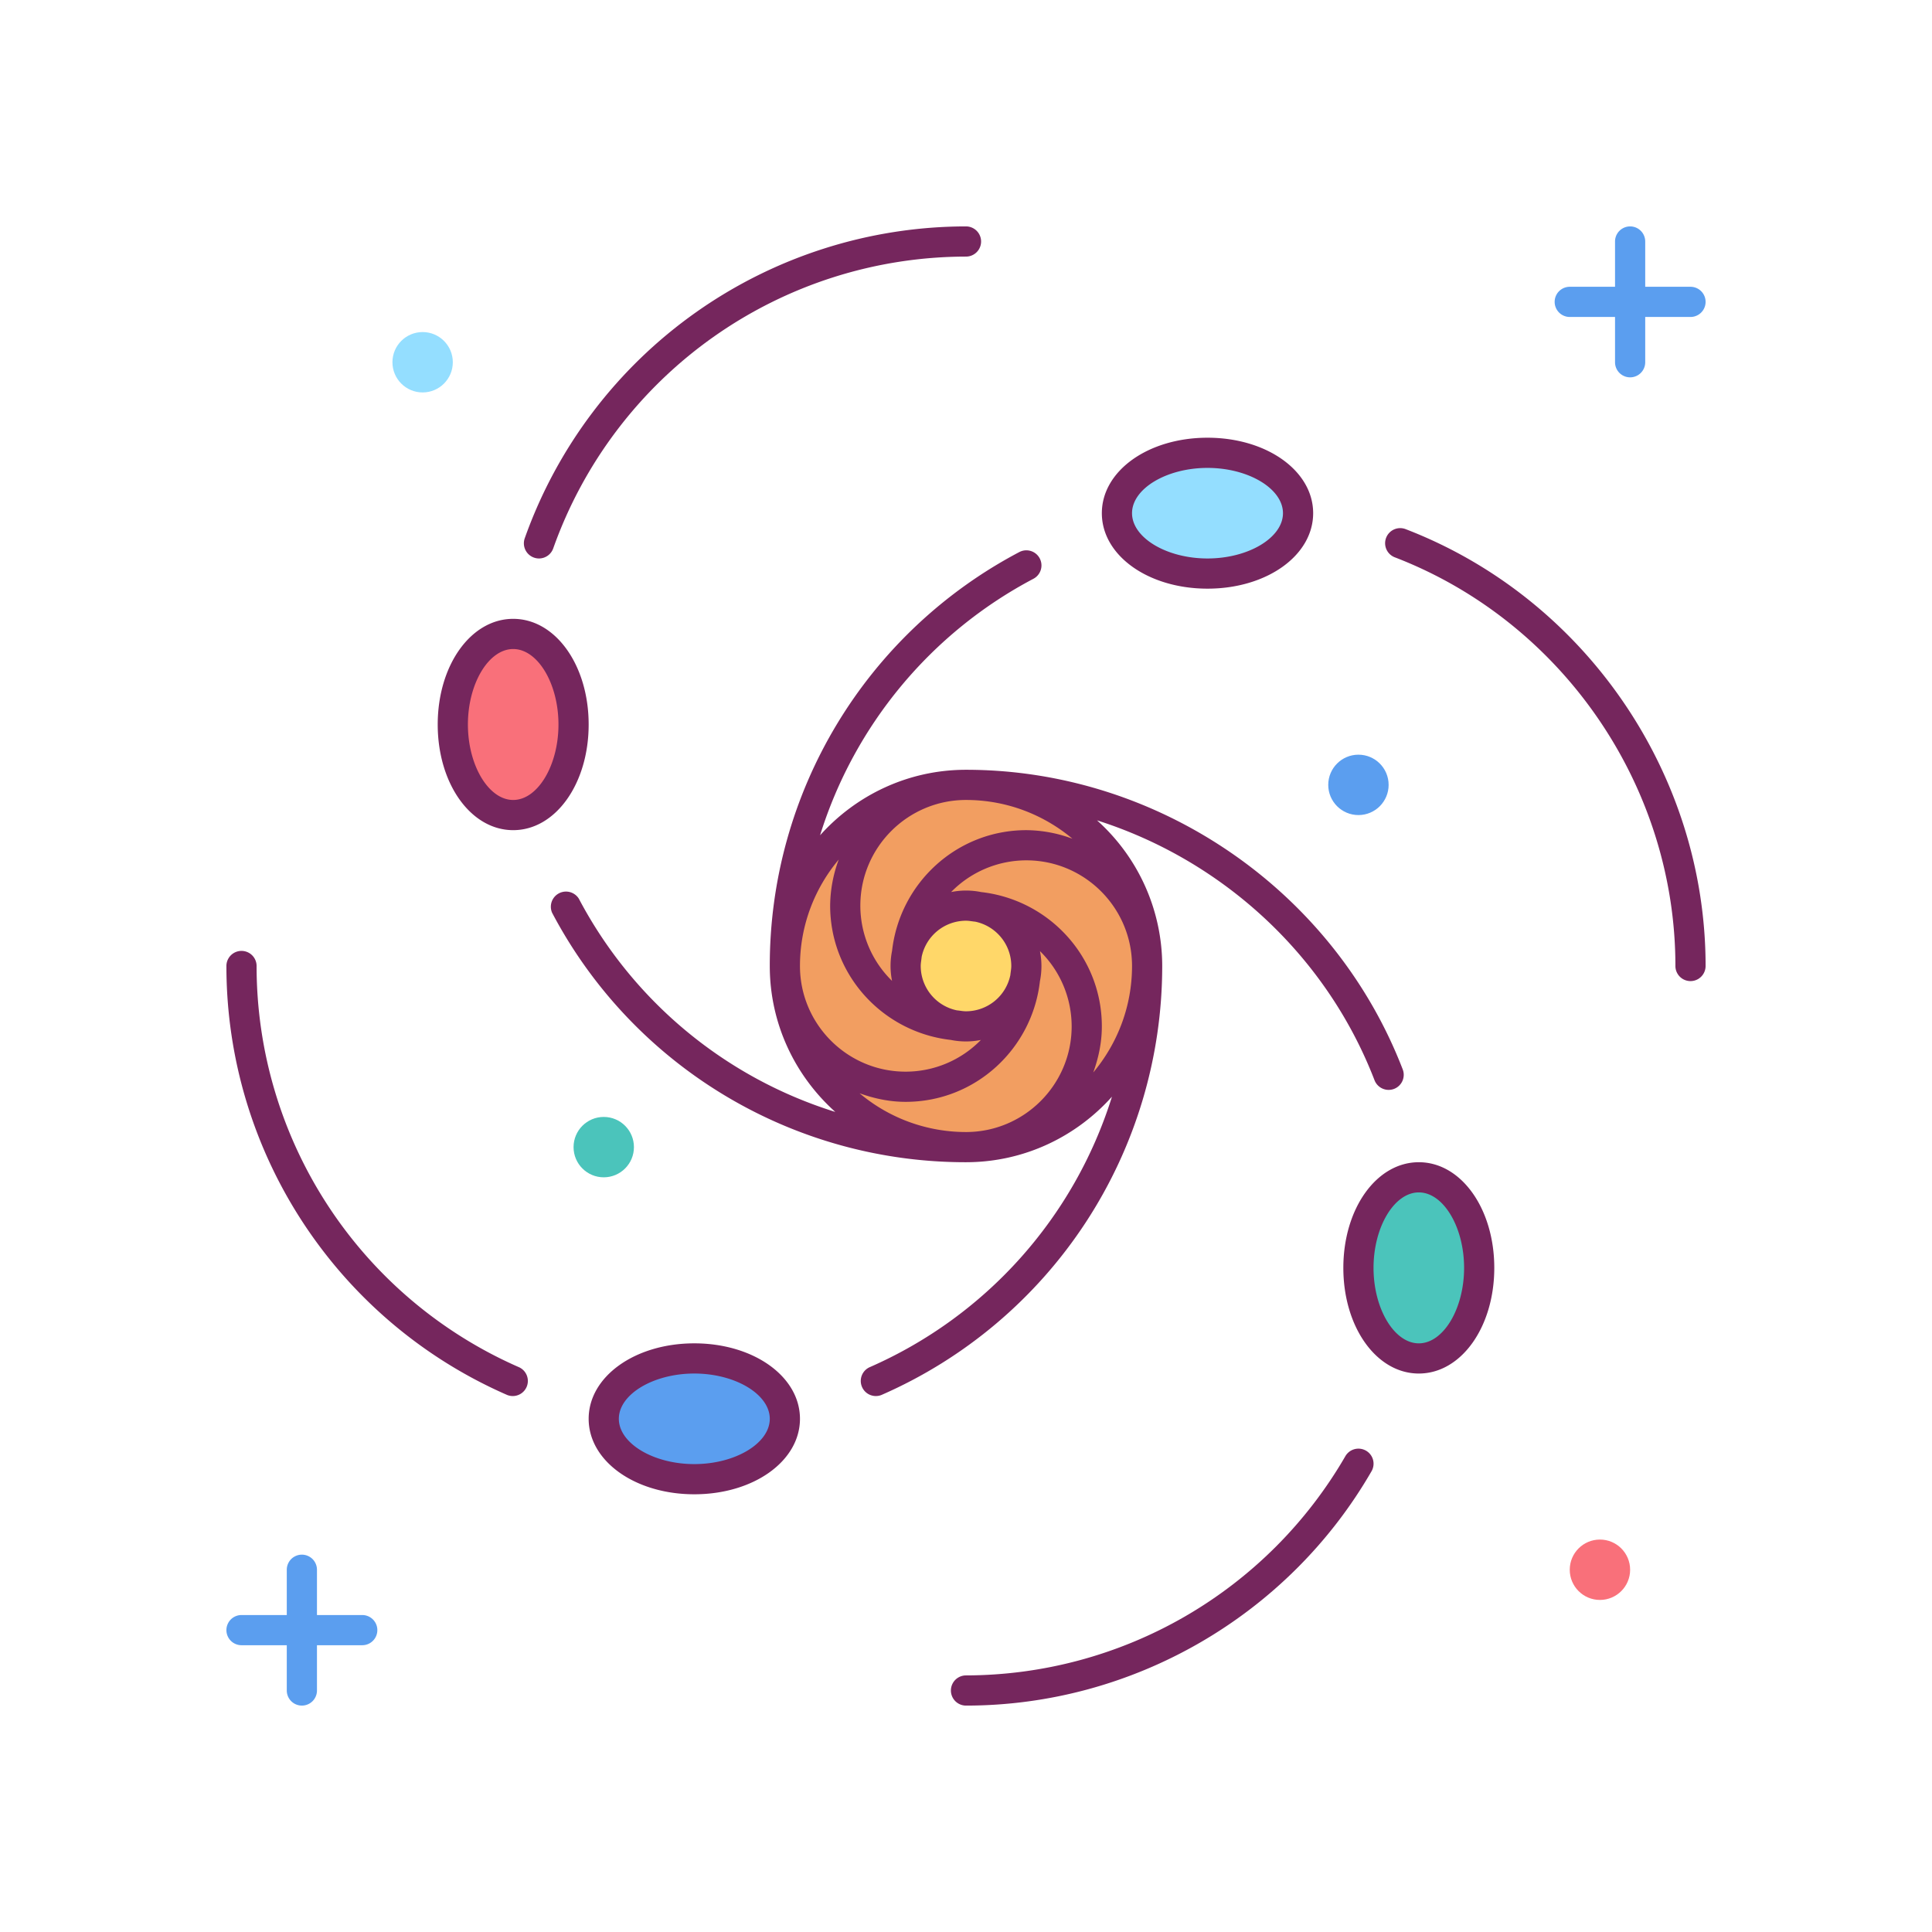 <svg xmlns="http://www.w3.org/2000/svg" viewBox="0 0 64 64"><circle cx="32" cy="32" r="6" fill="#f29e61"/><circle cx="32" cy="32" r="2" fill="#ffd769"/><ellipse cx="40" cy="17" fill="#94deff" rx="3" ry="2"/><ellipse cx="23" cy="47" fill="#5b9eef" rx="3" ry="2"/><ellipse cx="17" cy="24" fill="#f9707a" rx="2" ry="3"/><ellipse cx="47" cy="42" fill="#4bc4bb" rx="2" ry="3"/><circle cx="20" cy="38" r="1" fill="#4bc4bb"/><circle cx="14" cy="12" r="1" fill="#94deff"/><circle cx="45" cy="26" r="1" fill="#5b9eef"/><circle cx="53" cy="52" r="1" fill="#f9707a"/><path fill="#75265d" d="M44.567 48.238A14.552 14.552 0 0 1 32 55.5a.5.5 0 0 0 0 1c5.522 0 10.67-2.975 13.433-7.762a.498.498 0 0 0-.183-.683.501.501 0 0 0-.683.183zM17.854 18.5a.502.502 0 0 0 .472-.333A14.524 14.524 0 0 1 32 8.5a.5.5 0 0 0 0-1 15.527 15.527 0 0 0-14.618 10.333.502.502 0 0 0 .472.667zm28.721-.967a.5.5 0 1 0-.359.933C51.769 20.608 55.5 26.047 55.5 32a.5.5 0 0 0 1 0c0-6.363-3.988-12.178-9.925-14.467zm-12.342 1.64a.5.5 0 0 0-.467-.885A15.475 15.475 0 0 0 25.5 32c0 1.92.842 3.643 2.17 4.834a14.472 14.472 0 0 1-8.497-7.067.502.502 0 0 0-.885.467A15.475 15.475 0 0 0 32 38.5c1.92 0 3.644-.842 4.835-2.171a14.503 14.503 0 0 1-8.035 8.965.5.5 0 0 0 .4.916A15.507 15.507 0 0 0 38.5 32a6.48 6.48 0 0 0-2.16-4.825c4.135 1.313 7.589 4.45 9.193 8.609a.502.502 0 0 0 .647.287.5.5 0 0 0 .287-.646C44.178 29.488 38.363 25.5 32 25.5c-1.92 0-3.643.842-4.834 2.17a14.472 14.472 0 0 1 7.067-8.497zm-5.759 17.043c.479.173.988.284 1.526.284 2.309 0 4.195-1.754 4.449-3.997a2.524 2.524 0 0 0 .001-.996A3.487 3.487 0 0 1 35.5 34c0 1.93-1.57 3.5-3.5 3.5a5.477 5.477 0 0 1-3.526-1.284zm4.995-3.914A1.502 1.502 0 0 1 32 33.5c-.103 0-.201-.022-.302-.031A1.502 1.502 0 0 1 30.5 32c0-.103.022-.201.031-.302A1.502 1.502 0 0 1 32 30.5c.103 0 .201.022.302.031.683.14 1.198.745 1.198 1.469 0 .103-.022.201-.031.302zm2.747 3.224c.173-.479.284-.988.284-1.526 0-2.309-1.754-4.195-3.997-4.449a2.524 2.524 0 0 0-.996-.001A3.487 3.487 0 0 1 34 28.5c1.93 0 3.5 1.57 3.5 3.5 0 1.341-.484 2.57-1.284 3.526zm-.69-7.742A4.473 4.473 0 0 0 34 27.5c-2.309 0-4.195 1.754-4.449 3.997a2.524 2.524 0 0 0-.001.996A3.483 3.483 0 0 1 28.5 30c0-1.93 1.57-3.5 3.5-3.5 1.341 0 2.57.484 3.526 1.284zm-7.742.69A4.473 4.473 0 0 0 27.5 30c0 2.309 1.754 4.195 3.997 4.449a2.524 2.524 0 0 0 .996.001A3.483 3.483 0 0 1 30 35.5c-1.93 0-3.5-1.57-3.5-3.5 0-1.341.484-2.57 1.284-3.526zM16.8 46.21a.5.5 0 0 0 .4-.916A14.506 14.506 0 0 1 8.5 32a.5.5 0 0 0-1 0c0 6.164 3.65 11.742 9.3 14.21zM43.5 17c0-1.402-1.537-2.5-3.5-2.5s-3.5 1.098-3.5 2.5 1.537 2.5 3.5 2.5 3.5-1.098 3.5-2.5zm-6 0c0-.813 1.145-1.5 2.5-1.5s2.5.687 2.5 1.5-1.145 1.5-2.5 1.5-2.5-.687-2.5-1.5zm-18 30c0 1.402 1.537 2.5 3.5 2.5s3.5-1.098 3.5-2.5-1.537-2.5-3.5-2.5-3.5 1.098-3.5 2.5zm6 0c0 .813-1.145 1.5-2.5 1.5s-2.5-.687-2.5-1.5 1.145-1.5 2.5-1.5 2.5.687 2.5 1.5zm-11-23c0 1.963 1.098 3.5 2.5 3.5s2.5-1.537 2.5-3.5-1.098-3.5-2.5-3.5-2.5 1.537-2.5 3.5zm4 0c0 1.355-.687 2.5-1.5 2.5s-1.5-1.145-1.5-2.5.687-2.5 1.5-2.5 1.5 1.145 1.5 2.5zM47 45.5c1.402 0 2.5-1.537 2.5-3.5s-1.098-3.5-2.5-3.5-2.5 1.537-2.5 3.5 1.098 3.5 2.5 3.5zm0-6c.813 0 1.5 1.145 1.5 2.5s-.687 2.5-1.5 2.5-1.5-1.145-1.5-2.5.687-2.5 1.5-2.5z"/><path fill="#5b9eef" d="M56 9.5h-1.5V8a.5.5 0 0 0-1 0v1.5H52a.5.5 0 0 0 0 1h1.5V12a.5.5 0 0 0 1 0v-1.5H56a.5.5 0 0 0 0-1zm-48 45h1.5V56a.5.5 0 0 0 1 0v-1.5H12a.5.5 0 0 0 0-1h-1.5V52a.5.5 0 0 0-1 0v1.5H8a.5.5 0 0 0 0 1z"/></svg>